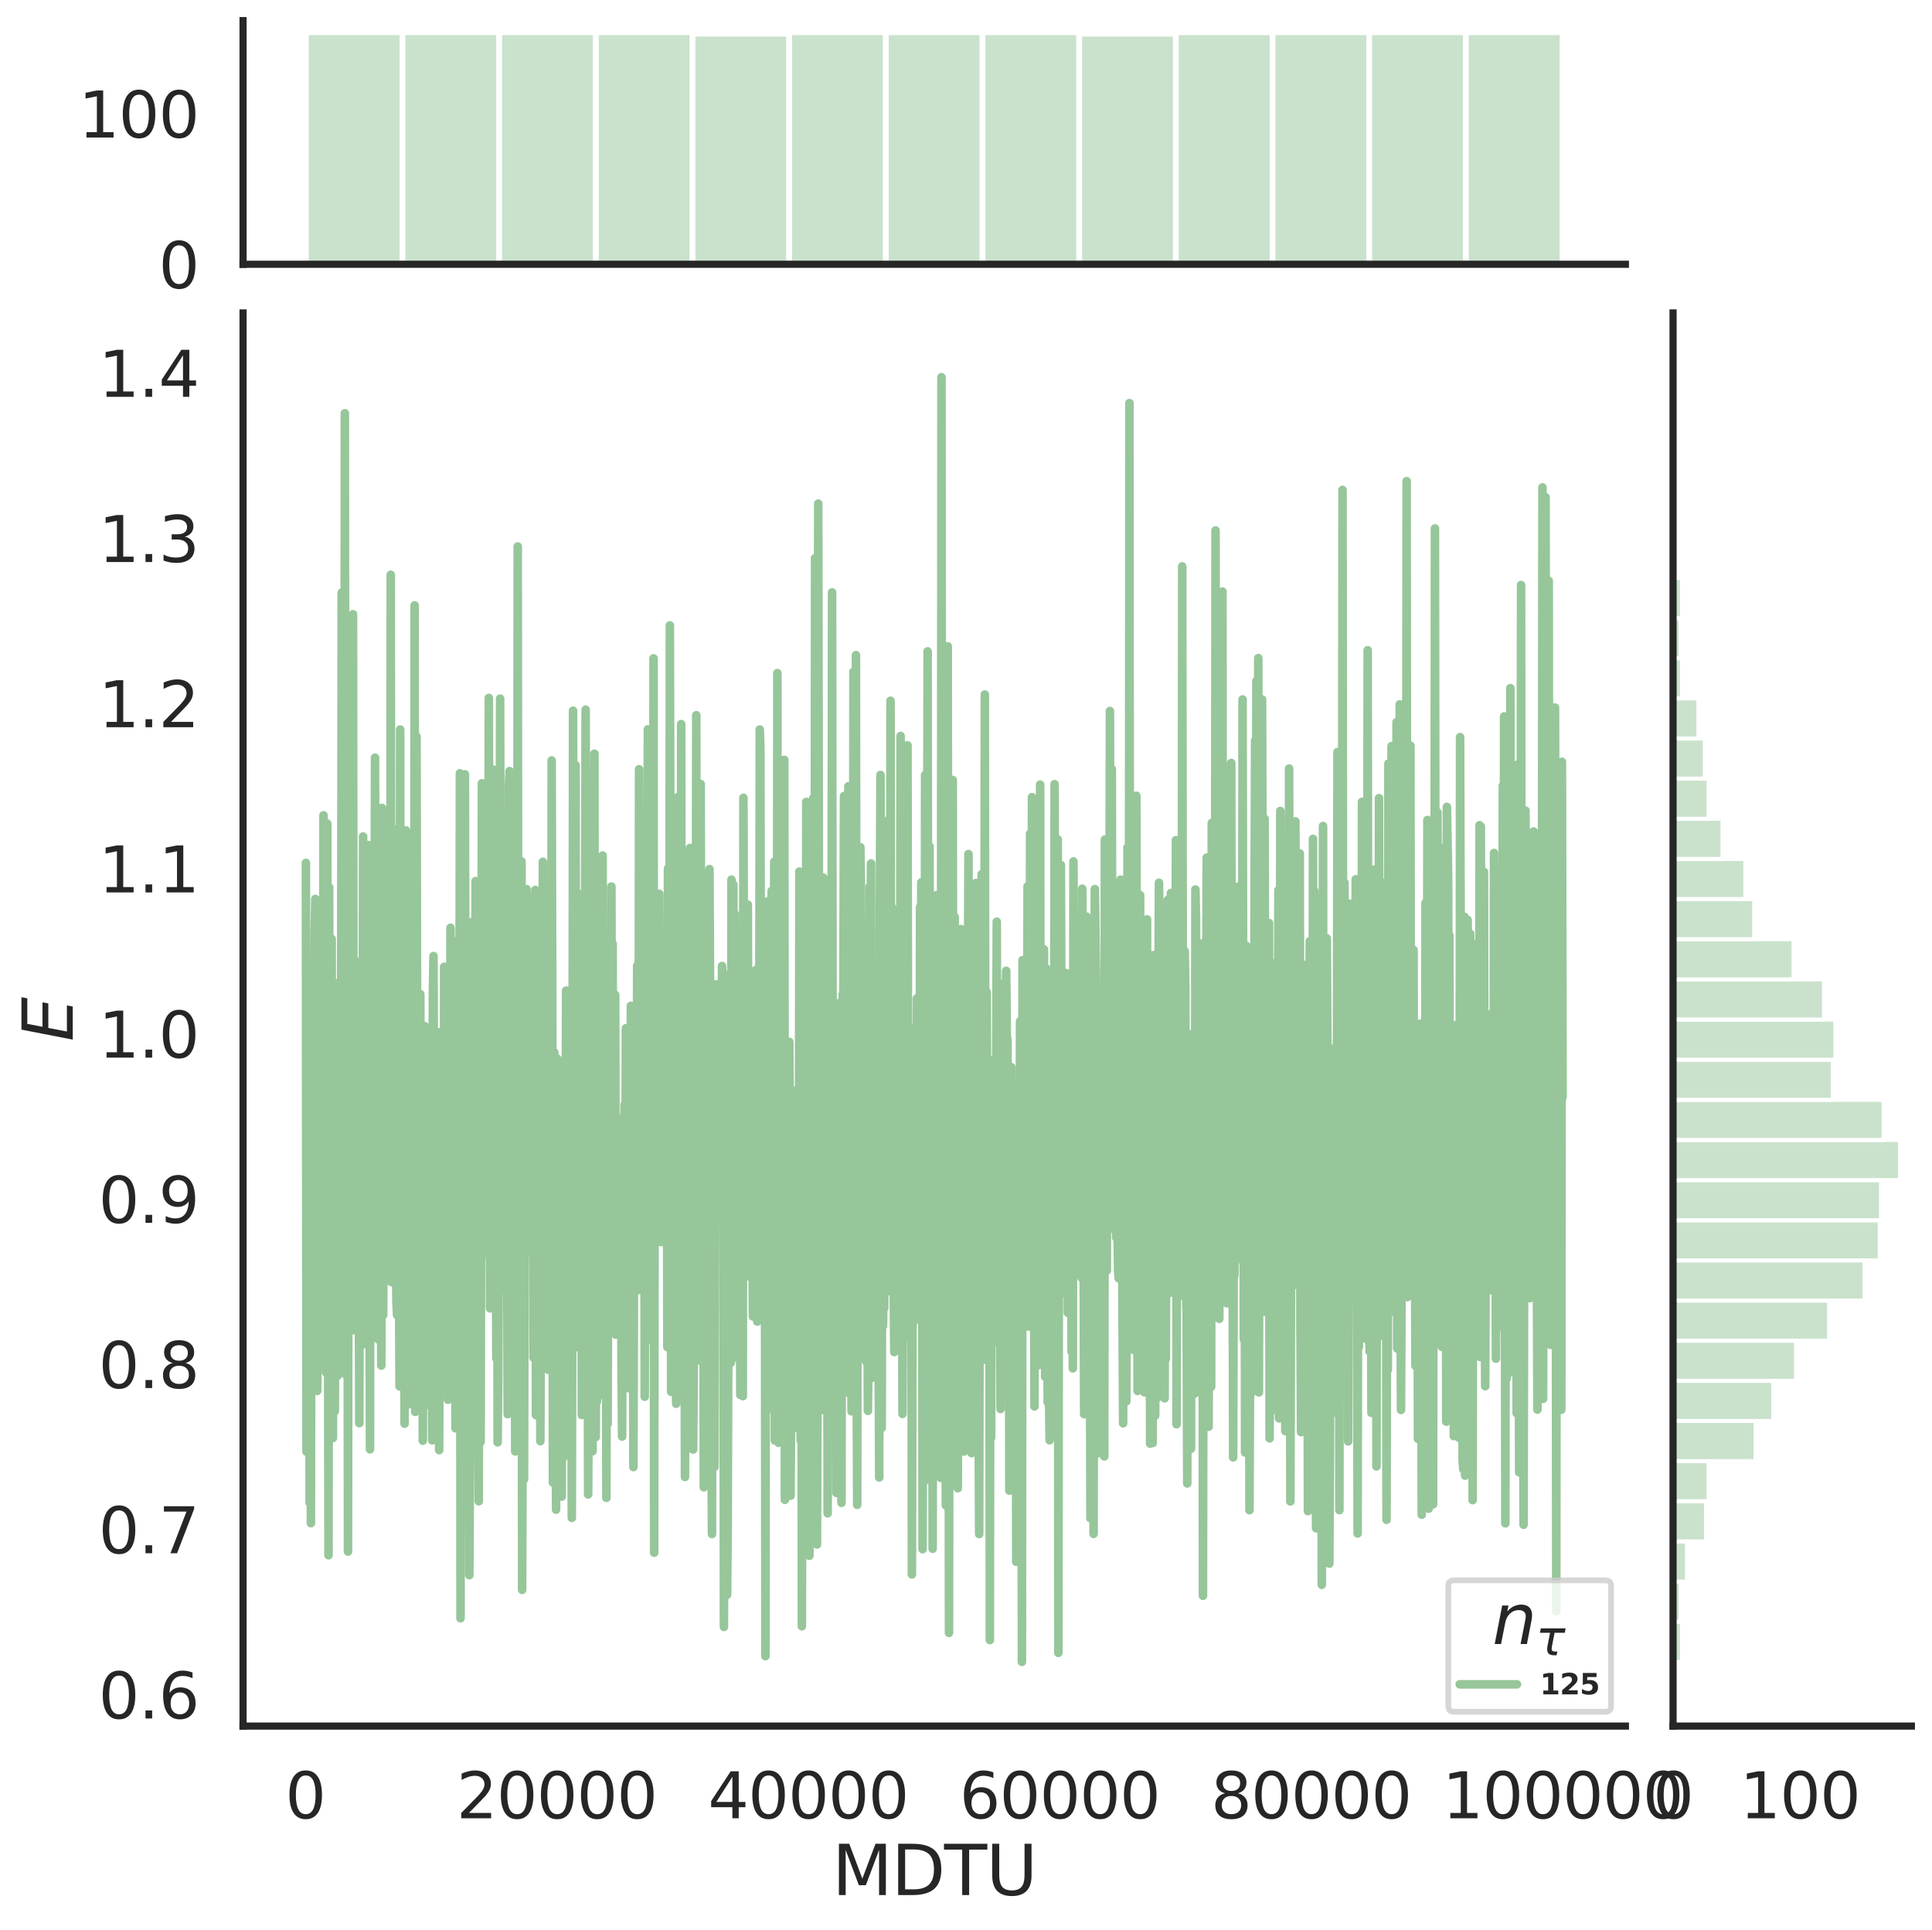 <?xml version="1.0" encoding="utf-8" standalone="no"?>
<!DOCTYPE svg PUBLIC "-//W3C//DTD SVG 1.1//EN"
  "http://www.w3.org/Graphics/SVG/1.1/DTD/svg11.dtd">
<svg height="674.159pt" version="1.1" viewBox="0 0 674.984 674.159" width="674.984pt" xmlns="http://www.w3.org/2000/svg" xmlns:xlink="http://www.w3.org/1999/xlink">
 <defs>
  <style type="text/css">*{stroke-linecap:butt;stroke-linejoin:round;}</style>
 </defs>
 <g id="figure_1">
  <g id="patch_1">
   <path d="M 0 674.159 
L 674.984 674.159 
L 674.984 0 
L 0 0 
z
" style="fill:#ffffff;"/>
  </g>
  <g id="axes_1">
   <g id="patch_2">
    <path d="M 84.914 602.94 
L 567.864 602.94 
L 567.864 109.327 
L 84.914 109.327 
z
" style="fill:none;"/>
   </g>
   <g id="matplotlib.axis_1">
    <g id="xtick_1">
     <g id="text_1">
      <!-- 0 -->
      <g style="fill:#262626;" transform="translate(99.648 635.157)scale(0.22 -0.22)">
       <defs>
        <path d="M 2034 4250 
Q 1547 4250 1301 3770 
Q 1056 3291 1056 2328 
Q 1056 1369 1301 889 
Q 1547 409 2034 409 
Q 2525 409 2770 889 
Q 3016 1369 3016 2328 
Q 3016 3291 2770 3770 
Q 2525 4250 2034 4250 
z
M 2034 4750 
Q 2819 4750 3233 4129 
Q 3647 3509 3647 2328 
Q 3647 1150 3233 529 
Q 2819 -91 2034 -91 
Q 1250 -91 836 529 
Q 422 1150 422 2328 
Q 422 3509 836 4129 
Q 1250 4750 2034 4750 
z
" id="DejaVuSans-30" transform="scale(0.016)"/>
       </defs>
       <use xlink:href="#DejaVuSans-30"/>
      </g>
     </g>
    </g>
    <g id="xtick_2">
     <g id="text_2">
      <!-- 20000 -->
      <g style="fill:#262626;" transform="translate(159.506 635.157)scale(0.22 -0.22)">
       <defs>
        <path d="M 1228 531 
L 3431 531 
L 3431 0 
L 469 0 
L 469 531 
Q 828 903 1448 1529 
Q 2069 2156 2228 2338 
Q 2531 2678 2651 2914 
Q 2772 3150 2772 3378 
Q 2772 3750 2511 3984 
Q 2250 4219 1831 4219 
Q 1534 4219 1204 4116 
Q 875 4013 500 3803 
L 500 4441 
Q 881 4594 1212 4672 
Q 1544 4750 1819 4750 
Q 2544 4750 2975 4387 
Q 3406 4025 3406 3419 
Q 3406 3131 3298 2873 
Q 3191 2616 2906 2266 
Q 2828 2175 2409 1742 
Q 1991 1309 1228 531 
z
" id="DejaVuSans-32" transform="scale(0.016)"/>
       </defs>
       <use xlink:href="#DejaVuSans-32"/>
       <use x="63.623" xlink:href="#DejaVuSans-30"/>
       <use x="127.246" xlink:href="#DejaVuSans-30"/>
       <use x="190.869" xlink:href="#DejaVuSans-30"/>
       <use x="254.492" xlink:href="#DejaVuSans-30"/>
      </g>
     </g>
    </g>
    <g id="xtick_3">
     <g id="text_3">
      <!-- 40000 -->
      <g style="fill:#262626;" transform="translate(247.359 635.157)scale(0.22 -0.22)">
       <defs>
        <path d="M 2419 4116 
L 825 1625 
L 2419 1625 
L 2419 4116 
z
M 2253 4666 
L 3047 4666 
L 3047 1625 
L 3713 1625 
L 3713 1100 
L 3047 1100 
L 3047 0 
L 2419 0 
L 2419 1100 
L 313 1100 
L 313 1709 
L 2253 4666 
z
" id="DejaVuSans-34" transform="scale(0.016)"/>
       </defs>
       <use xlink:href="#DejaVuSans-34"/>
       <use x="63.623" xlink:href="#DejaVuSans-30"/>
       <use x="127.246" xlink:href="#DejaVuSans-30"/>
       <use x="190.869" xlink:href="#DejaVuSans-30"/>
       <use x="254.492" xlink:href="#DejaVuSans-30"/>
      </g>
     </g>
    </g>
    <g id="xtick_4">
     <g id="text_4">
      <!-- 60000 -->
      <g style="fill:#262626;" transform="translate(335.212 635.157)scale(0.22 -0.22)">
       <defs>
        <path d="M 2113 2584 
Q 1688 2584 1439 2293 
Q 1191 2003 1191 1497 
Q 1191 994 1439 701 
Q 1688 409 2113 409 
Q 2538 409 2786 701 
Q 3034 994 3034 1497 
Q 3034 2003 2786 2293 
Q 2538 2584 2113 2584 
z
M 3366 4563 
L 3366 3988 
Q 3128 4100 2886 4159 
Q 2644 4219 2406 4219 
Q 1781 4219 1451 3797 
Q 1122 3375 1075 2522 
Q 1259 2794 1537 2939 
Q 1816 3084 2150 3084 
Q 2853 3084 3261 2657 
Q 3669 2231 3669 1497 
Q 3669 778 3244 343 
Q 2819 -91 2113 -91 
Q 1303 -91 875 529 
Q 447 1150 447 2328 
Q 447 3434 972 4092 
Q 1497 4750 2381 4750 
Q 2619 4750 2861 4703 
Q 3103 4656 3366 4563 
z
" id="DejaVuSans-36" transform="scale(0.016)"/>
       </defs>
       <use xlink:href="#DejaVuSans-36"/>
       <use x="63.623" xlink:href="#DejaVuSans-30"/>
       <use x="127.246" xlink:href="#DejaVuSans-30"/>
       <use x="190.869" xlink:href="#DejaVuSans-30"/>
       <use x="254.492" xlink:href="#DejaVuSans-30"/>
      </g>
     </g>
    </g>
    <g id="xtick_5">
     <g id="text_5">
      <!-- 80000 -->
      <g style="fill:#262626;" transform="translate(423.065 635.157)scale(0.22 -0.22)">
       <defs>
        <path d="M 2034 2216 
Q 1584 2216 1326 1975 
Q 1069 1734 1069 1313 
Q 1069 891 1326 650 
Q 1584 409 2034 409 
Q 2484 409 2743 651 
Q 3003 894 3003 1313 
Q 3003 1734 2745 1975 
Q 2488 2216 2034 2216 
z
M 1403 2484 
Q 997 2584 770 2862 
Q 544 3141 544 3541 
Q 544 4100 942 4425 
Q 1341 4750 2034 4750 
Q 2731 4750 3128 4425 
Q 3525 4100 3525 3541 
Q 3525 3141 3298 2862 
Q 3072 2584 2669 2484 
Q 3125 2378 3379 2068 
Q 3634 1759 3634 1313 
Q 3634 634 3220 271 
Q 2806 -91 2034 -91 
Q 1263 -91 848 271 
Q 434 634 434 1313 
Q 434 1759 690 2068 
Q 947 2378 1403 2484 
z
M 1172 3481 
Q 1172 3119 1398 2916 
Q 1625 2713 2034 2713 
Q 2441 2713 2670 2916 
Q 2900 3119 2900 3481 
Q 2900 3844 2670 4047 
Q 2441 4250 2034 4250 
Q 1625 4250 1398 4047 
Q 1172 3844 1172 3481 
z
" id="DejaVuSans-38" transform="scale(0.016)"/>
       </defs>
       <use xlink:href="#DejaVuSans-38"/>
       <use x="63.623" xlink:href="#DejaVuSans-30"/>
       <use x="127.246" xlink:href="#DejaVuSans-30"/>
       <use x="190.869" xlink:href="#DejaVuSans-30"/>
       <use x="254.492" xlink:href="#DejaVuSans-30"/>
      </g>
     </g>
    </g>
    <g id="xtick_6">
     <g id="text_6">
      <!-- 100000 -->
      <g style="fill:#262626;" transform="translate(503.919 635.157)scale(0.22 -0.22)">
       <defs>
        <path d="M 794 531 
L 1825 531 
L 1825 4091 
L 703 3866 
L 703 4441 
L 1819 4666 
L 2450 4666 
L 2450 531 
L 3481 531 
L 3481 0 
L 794 0 
L 794 531 
z
" id="DejaVuSans-31" transform="scale(0.016)"/>
       </defs>
       <use xlink:href="#DejaVuSans-31"/>
       <use x="63.623" xlink:href="#DejaVuSans-30"/>
       <use x="127.246" xlink:href="#DejaVuSans-30"/>
       <use x="190.869" xlink:href="#DejaVuSans-30"/>
       <use x="254.492" xlink:href="#DejaVuSans-30"/>
       <use x="318.115" xlink:href="#DejaVuSans-30"/>
      </g>
     </g>
    </g>
    <g id="text_7">
     <!-- MDTU -->
     <g style="fill:#262626;" transform="translate(290.683 661.968)scale(0.24 -0.24)">
      <defs>
       <path d="M 628 4666 
L 1569 4666 
L 2759 1491 
L 3956 4666 
L 4897 4666 
L 4897 0 
L 4281 0 
L 4281 4097 
L 3078 897 
L 2444 897 
L 1241 4097 
L 1241 0 
L 628 0 
L 628 4666 
z
" id="DejaVuSans-4d" transform="scale(0.016)"/>
       <path d="M 1259 4147 
L 1259 519 
L 2022 519 
Q 2988 519 3436 956 
Q 3884 1394 3884 2338 
Q 3884 3275 3436 3711 
Q 2988 4147 2022 4147 
L 1259 4147 
z
M 628 4666 
L 1925 4666 
Q 3281 4666 3915 4102 
Q 4550 3538 4550 2338 
Q 4550 1131 3912 565 
Q 3275 0 1925 0 
L 628 0 
L 628 4666 
z
" id="DejaVuSans-44" transform="scale(0.016)"/>
       <path d="M -19 4666 
L 3928 4666 
L 3928 4134 
L 2272 4134 
L 2272 0 
L 1638 0 
L 1638 4134 
L -19 4134 
L -19 4666 
z
" id="DejaVuSans-54" transform="scale(0.016)"/>
       <path d="M 556 4666 
L 1191 4666 
L 1191 1831 
Q 1191 1081 1462 751 
Q 1734 422 2344 422 
Q 2950 422 3222 751 
Q 3494 1081 3494 1831 
L 3494 4666 
L 4128 4666 
L 4128 1753 
Q 4128 841 3676 375 
Q 3225 -91 2344 -91 
Q 1459 -91 1007 375 
Q 556 841 556 1753 
L 556 4666 
z
" id="DejaVuSans-55" transform="scale(0.016)"/>
      </defs>
      <use xlink:href="#DejaVuSans-4d"/>
      <use x="86.279" xlink:href="#DejaVuSans-44"/>
      <use x="163.281" xlink:href="#DejaVuSans-54"/>
      <use x="224.365" xlink:href="#DejaVuSans-55"/>
     </g>
    </g>
   </g>
   <g id="matplotlib.axis_2">
    <g id="ytick_1">
     <g id="text_8">
      <!-- 0.6 -->
      <g style="fill:#262626;" transform="translate(34.428 600.278)scale(0.22 -0.22)">
       <defs>
        <path d="M 684 794 
L 1344 794 
L 1344 0 
L 684 0 
L 684 794 
z
" id="DejaVuSans-2e" transform="scale(0.016)"/>
       </defs>
       <use xlink:href="#DejaVuSans-30"/>
       <use x="63.623" xlink:href="#DejaVuSans-2e"/>
       <use x="95.41" xlink:href="#DejaVuSans-36"/>
      </g>
     </g>
    </g>
    <g id="ytick_2">
     <g id="text_9">
      <!-- 0.7 -->
      <g style="fill:#262626;" transform="translate(34.428 542.57)scale(0.22 -0.22)">
       <defs>
        <path d="M 525 4666 
L 3525 4666 
L 3525 4397 
L 1831 0 
L 1172 0 
L 2766 4134 
L 525 4134 
L 525 4666 
z
" id="DejaVuSans-37" transform="scale(0.016)"/>
       </defs>
       <use xlink:href="#DejaVuSans-30"/>
       <use x="63.623" xlink:href="#DejaVuSans-2e"/>
       <use x="95.41" xlink:href="#DejaVuSans-37"/>
      </g>
     </g>
    </g>
    <g id="ytick_3">
     <g id="text_10">
      <!-- 0.8 -->
      <g style="fill:#262626;" transform="translate(34.428 484.862)scale(0.22 -0.22)">
       <use xlink:href="#DejaVuSans-30"/>
       <use x="63.623" xlink:href="#DejaVuSans-2e"/>
       <use x="95.41" xlink:href="#DejaVuSans-38"/>
      </g>
     </g>
    </g>
    <g id="ytick_4">
     <g id="text_11">
      <!-- 0.9 -->
      <g style="fill:#262626;" transform="translate(34.428 427.153)scale(0.22 -0.22)">
       <defs>
        <path d="M 703 97 
L 703 672 
Q 941 559 1184 500 
Q 1428 441 1663 441 
Q 2288 441 2617 861 
Q 2947 1281 2994 2138 
Q 2813 1869 2534 1725 
Q 2256 1581 1919 1581 
Q 1219 1581 811 2004 
Q 403 2428 403 3163 
Q 403 3881 828 4315 
Q 1253 4750 1959 4750 
Q 2769 4750 3195 4129 
Q 3622 3509 3622 2328 
Q 3622 1225 3098 567 
Q 2575 -91 1691 -91 
Q 1453 -91 1209 -44 
Q 966 3 703 97 
z
M 1959 2075 
Q 2384 2075 2632 2365 
Q 2881 2656 2881 3163 
Q 2881 3666 2632 3958 
Q 2384 4250 1959 4250 
Q 1534 4250 1286 3958 
Q 1038 3666 1038 3163 
Q 1038 2656 1286 2365 
Q 1534 2075 1959 2075 
z
" id="DejaVuSans-39" transform="scale(0.016)"/>
       </defs>
       <use xlink:href="#DejaVuSans-30"/>
       <use x="63.623" xlink:href="#DejaVuSans-2e"/>
       <use x="95.41" xlink:href="#DejaVuSans-39"/>
      </g>
     </g>
    </g>
    <g id="ytick_5">
     <g id="text_12">
      <!-- 1.0 -->
      <g style="fill:#262626;" transform="translate(34.428 369.445)scale(0.22 -0.22)">
       <use xlink:href="#DejaVuSans-31"/>
       <use x="63.623" xlink:href="#DejaVuSans-2e"/>
       <use x="95.41" xlink:href="#DejaVuSans-30"/>
      </g>
     </g>
    </g>
    <g id="ytick_6">
     <g id="text_13">
      <!-- 1.1 -->
      <g style="fill:#262626;" transform="translate(34.428 311.737)scale(0.22 -0.22)">
       <use xlink:href="#DejaVuSans-31"/>
       <use x="63.623" xlink:href="#DejaVuSans-2e"/>
       <use x="95.41" xlink:href="#DejaVuSans-31"/>
      </g>
     </g>
    </g>
    <g id="ytick_7">
     <g id="text_14">
      <!-- 1.2 -->
      <g style="fill:#262626;" transform="translate(34.428 254.029)scale(0.22 -0.22)">
       <use xlink:href="#DejaVuSans-31"/>
       <use x="63.623" xlink:href="#DejaVuSans-2e"/>
       <use x="95.41" xlink:href="#DejaVuSans-32"/>
      </g>
     </g>
    </g>
    <g id="ytick_8">
     <g id="text_15">
      <!-- 1.3 -->
      <g style="fill:#262626;" transform="translate(34.428 196.321)scale(0.22 -0.22)">
       <defs>
        <path d="M 2597 2516 
Q 3050 2419 3304 2112 
Q 3559 1806 3559 1356 
Q 3559 666 3084 287 
Q 2609 -91 1734 -91 
Q 1441 -91 1130 -33 
Q 819 25 488 141 
L 488 750 
Q 750 597 1062 519 
Q 1375 441 1716 441 
Q 2309 441 2620 675 
Q 2931 909 2931 1356 
Q 2931 1769 2642 2001 
Q 2353 2234 1838 2234 
L 1294 2234 
L 1294 2753 
L 1863 2753 
Q 2328 2753 2575 2939 
Q 2822 3125 2822 3475 
Q 2822 3834 2567 4026 
Q 2313 4219 1838 4219 
Q 1578 4219 1281 4162 
Q 984 4106 628 3988 
L 628 4550 
Q 988 4650 1302 4700 
Q 1616 4750 1894 4750 
Q 2613 4750 3031 4423 
Q 3450 4097 3450 3541 
Q 3450 3153 3228 2886 
Q 3006 2619 2597 2516 
z
" id="DejaVuSans-33" transform="scale(0.016)"/>
       </defs>
       <use xlink:href="#DejaVuSans-31"/>
       <use x="63.623" xlink:href="#DejaVuSans-2e"/>
       <use x="95.41" xlink:href="#DejaVuSans-33"/>
      </g>
     </g>
    </g>
    <g id="ytick_9">
     <g id="text_16">
      <!-- 1.4 -->
      <g style="fill:#262626;" transform="translate(34.428 138.612)scale(0.22 -0.22)">
       <use xlink:href="#DejaVuSans-31"/>
       <use x="63.623" xlink:href="#DejaVuSans-2e"/>
       <use x="95.41" xlink:href="#DejaVuSans-34"/>
      </g>
     </g>
    </g>
    <g id="text_17">
     <!-- $E$ -->
     <g style="fill:#262626;" transform="translate(25.436 363.813)rotate(-90)scale(0.24 -0.24)">
      <defs>
       <path d="M 1081 4666 
L 4031 4666 
L 3928 4134 
L 1606 4134 
L 1338 2753 
L 3566 2753 
L 3463 2222 
L 1234 2222 
L 909 531 
L 3284 531 
L 3181 0 
L 172 0 
L 1081 4666 
z
" id="DejaVuSans-Oblique-45" transform="scale(0.016)"/>
      </defs>
      <use transform="translate(0 0.094)" xlink:href="#DejaVuSans-Oblique-45"/>
     </g>
    </g>
   </g>
   <g id="line2d_1">
    <path clip-path="url(#p8d4561a00a)" d="M 106.867 301.418 
L 107.086 507.079 
L 107.306 374.009 
L 107.745 384.951 
L 107.965 363.923 
L 108.184 524.951 
L 108.404 356.528 
L 108.624 532.043 
L 108.843 399.381 
L 109.283 464.543 
L 109.502 461.599 
L 109.722 416.814 
L 109.941 327.077 
L 110.161 314.011 
L 110.381 452.947 
L 110.6 475.36 
L 110.82 485.851 
L 111.259 424.789 
L 111.479 336.139 
L 111.699 377.028 
L 111.918 449.259 
L 112.138 340.49 
L 112.357 338.722 
L 112.577 338.019 
L 112.797 439.381 
L 113.016 284.805 
L 113.236 425.655 
L 113.456 348.319 
L 113.895 479.419 
L 114.114 324.34 
L 114.334 287.671 
L 114.773 543.26 
L 114.993 309.985 
L 115.213 417.047 
L 115.432 346.253 
L 115.652 405.781 
L 115.872 327.958 
L 116.091 462.689 
L 116.311 502.322 
L 116.53 352.433 
L 116.97 492.981 
L 117.189 436.743 
L 117.409 417.464 
L 117.629 465.58 
L 117.848 343.47 
L 118.068 480.464 
L 118.288 451.514 
L 118.507 477.933 
L 118.727 460.517 
L 118.946 469.515 
L 119.166 372.856 
L 119.386 207.026 
L 119.605 444.445 
L 119.825 335.022 
L 120.045 384.695 
L 120.264 409.214 
L 120.484 144.36 
L 120.703 441.257 
L 120.923 480.272 
L 121.143 374.068 
L 121.362 375.959 
L 121.582 541.983 
L 121.802 336.728 
L 122.021 371.837 
L 122.241 347.433 
L 122.68 460.278 
L 122.9 347.731 
L 123.119 464.737 
L 123.339 214.573 
L 123.559 423.116 
L 123.778 436.056 
L 123.998 346.972 
L 124.218 453.818 
L 124.437 335.887 
L 124.876 425.005 
L 125.096 364.873 
L 125.535 497.133 
L 125.755 388.587 
L 125.975 448.407 
L 126.414 376.489 
L 126.634 426.041 
L 126.853 292.187 
L 127.292 435.201 
L 127.512 387.856 
L 127.732 469.534 
L 127.951 419.705 
L 128.171 442.636 
L 128.391 336.535 
L 128.61 295.195 
L 129.269 506.269 
L 129.489 309.078 
L 129.708 302.653 
L 129.928 421.978 
L 130.148 344.111 
L 130.367 435.689 
L 130.587 458.829 
L 131.026 264.667 
L 131.246 436.686 
L 131.465 463.371 
L 131.685 392.168 
L 131.905 282.176 
L 132.124 467.827 
L 132.344 384.497 
L 132.564 369.773 
L 132.783 345.332 
L 133.003 441.147 
L 133.222 477.013 
L 133.442 282.224 
L 133.662 410.323 
L 133.881 459.377 
L 134.101 388.876 
L 134.321 377.386 
L 134.54 399.725 
L 134.76 404.384 
L 134.98 406.546 
L 135.199 353.699 
L 135.638 441.487 
L 136.078 337.624 
L 136.297 443.025 
L 136.517 200.777 
L 136.737 447.846 
L 136.956 381.059 
L 137.176 443.596 
L 137.396 378.491 
L 137.615 363.325 
L 138.494 454.556 
L 138.713 459.336 
L 138.933 289.624 
L 139.153 430.341 
L 139.372 442.892 
L 139.592 484.299 
L 139.811 254.83 
L 140.031 468.698 
L 140.251 400.023 
L 140.47 398.788 
L 140.69 422.364 
L 140.91 385.864 
L 141.129 402.952 
L 141.349 497.314 
L 141.788 290.053 
L 142.008 482.55 
L 142.227 308.251 
L 142.447 480.811 
L 142.667 454.856 
L 142.886 455.498 
L 143.106 490.465 
L 143.326 324.679 
L 143.545 393.891 
L 143.765 329.69 
L 143.984 412.568 
L 144.204 340.53 
L 144.424 371.464 
L 144.643 437.659 
L 144.863 211.469 
L 145.083 493.185 
L 145.522 257.288 
L 145.742 368.57 
L 145.961 366.847 
L 146.181 348.412 
L 146.4 429.43 
L 146.62 436.237 
L 146.84 347.254 
L 147.059 429.656 
L 147.279 406.166 
L 147.499 408.391 
L 147.718 503.243 
L 147.938 394.629 
L 148.157 480.397 
L 148.377 358.423 
L 148.597 468.826 
L 149.036 365.642 
L 149.256 428.899 
L 149.475 432.253 
L 149.695 372.977 
L 149.915 418.329 
L 150.134 490.891 
L 150.354 393.035 
L 150.573 442.675 
L 150.793 455.407 
L 151.013 503.124 
L 151.232 346.693 
L 151.452 333.962 
L 151.672 408.431 
L 151.891 392.984 
L 152.111 443.173 
L 152.331 389.638 
L 152.55 382.701 
L 152.989 445.945 
L 153.209 368.188 
L 153.429 506.54 
L 153.648 429.894 
L 154.088 360.401 
L 154.307 422.62 
L 154.527 396.019 
L 154.746 459.036 
L 154.966 451.706 
L 155.186 337.719 
L 155.625 449.697 
L 155.845 472.401 
L 156.064 406.763 
L 156.284 406.135 
L 156.504 488.958 
L 156.723 445.489 
L 156.943 457.403 
L 157.162 429.078 
L 157.382 324.085 
L 157.602 344.212 
L 157.821 476.928 
L 158.261 457.04 
L 158.48 328.797 
L 158.7 336.703 
L 158.919 367.759 
L 159.139 498.936 
L 159.359 467.234 
L 159.578 349.876 
L 159.798 338.152 
L 160.018 450.434 
L 160.237 353.379 
L 160.457 409.789 
L 160.677 270.13 
L 160.896 565.284 
L 161.116 346.961 
L 161.335 379.493 
L 161.775 470.548 
L 161.994 340.376 
L 162.214 394.143 
L 162.434 270.481 
L 162.653 427.334 
L 162.873 485.045 
L 163.092 476.33 
L 163.312 505.024 
L 163.532 472.849 
L 163.751 408.241 
L 163.971 550.221 
L 164.191 509.953 
L 164.41 359.512 
L 164.85 504.004 
L 165.069 321.954 
L 165.289 343.357 
L 165.508 414.692 
L 165.728 433.729 
L 165.948 417.998 
L 166.167 307.772 
L 166.387 406.405 
L 166.607 416.766 
L 166.826 408.72 
L 167.266 524.416 
L 167.485 369.769 
L 167.705 412.95 
L 167.924 503.647 
L 168.364 273.609 
L 168.583 409.611 
L 168.803 438.5 
L 169.023 413.99 
L 169.242 290.917 
L 169.462 368.032 
L 169.681 338.423 
L 169.901 289.392 
L 170.121 429.37 
L 170.34 406.131 
L 170.56 356.025 
L 170.78 243.796 
L 171.219 457.021 
L 171.439 449.232 
L 171.658 452.163 
L 171.878 321.853 
L 172.097 436.722 
L 172.317 268.863 
L 172.537 449.85 
L 172.756 298.03 
L 172.976 283.278 
L 173.196 417.514 
L 173.415 474.505 
L 173.635 338.739 
L 173.854 503.814 
L 174.074 482.257 
L 174.294 432.384 
L 174.733 244.041 
L 174.953 426.357 
L 175.172 428.58 
L 175.612 450.374 
L 175.831 378.204 
L 176.051 358.802 
L 176.27 410.246 
L 176.49 392.956 
L 176.71 345.025 
L 176.929 337.174 
L 177.369 493.981 
L 177.588 455.371 
L 177.808 274.443 
L 178.027 269.364 
L 178.467 442.672 
L 178.686 434.579 
L 178.906 348.133 
L 179.126 324.472 
L 179.345 487.071 
L 179.565 453.533 
L 179.785 364.119 
L 180.004 507.012 
L 180.224 435.871 
L 180.443 471.893 
L 180.663 400.568 
L 180.883 190.887 
L 181.102 425.52 
L 181.322 358.502 
L 181.542 329.815 
L 181.761 368.319 
L 181.981 473.002 
L 182.2 300.894 
L 182.42 555.36 
L 182.64 480.733 
L 182.859 475.857 
L 183.079 516.78 
L 183.299 420.477 
L 183.518 397.564 
L 183.738 437.865 
L 183.958 310.568 
L 184.177 419.309 
L 184.397 388.583 
L 184.616 403.419 
L 185.056 368.453 
L 185.275 385.134 
L 185.495 390.174 
L 185.715 368.887 
L 185.934 371.04 
L 186.154 313.488 
L 186.374 474.246 
L 186.593 414.147 
L 186.813 407.695 
L 187.032 310.878 
L 187.252 494.341 
L 187.472 373.852 
L 187.691 381.379 
L 187.911 352.583 
L 188.131 416.276 
L 188.35 414.352 
L 188.57 385.115 
L 188.789 503.42 
L 189.229 391.96 
L 189.448 380.685 
L 189.668 301.037 
L 189.888 433.93 
L 190.327 398.824 
L 190.547 343.086 
L 190.766 437.464 
L 190.986 428.996 
L 191.205 405.143 
L 191.425 398.882 
L 191.645 478.555 
L 191.864 385.923 
L 192.304 443.709 
L 192.523 449.485 
L 192.743 265.631 
L 192.962 360.801 
L 193.182 517.929 
L 193.402 508.276 
L 193.621 367.585 
L 193.841 370.745 
L 194.061 422.996 
L 194.28 527.336 
L 194.72 369.825 
L 194.939 388.494 
L 195.159 487.554 
L 195.378 407.385 
L 195.598 402.302 
L 195.818 411.147 
L 196.037 393.764 
L 196.257 522.787 
L 196.477 412.921 
L 196.696 444.172 
L 196.916 508.949 
L 197.135 436.471 
L 197.355 419.948 
L 197.575 413.624 
L 197.794 346.035 
L 198.014 413.157 
L 198.234 406.123 
L 198.453 384.946 
L 198.893 447.928 
L 199.112 436.121 
L 199.332 347.183 
L 199.771 530.205 
L 199.991 427.513 
L 200.21 248.266 
L 200.43 458.059 
L 200.65 403.655 
L 200.869 287.387 
L 201.089 267.292 
L 201.309 470.595 
L 201.528 459.027 
L 201.748 456.732 
L 201.967 443.649 
L 202.187 465.289 
L 202.407 438.567 
L 202.626 461.411 
L 202.846 457.151 
L 203.066 360.895 
L 203.285 494.262 
L 203.505 370.614 
L 203.724 312.083 
L 203.944 410.604 
L 204.164 434.023 
L 204.603 247.91 
L 204.823 363.684 
L 205.042 415.796 
L 205.262 419.702 
L 205.482 522.032 
L 205.701 479.737 
L 205.921 381.141 
L 206.14 456.109 
L 206.36 349.581 
L 206.58 356.041 
L 207.019 506.931 
L 207.239 390.75 
L 207.458 364.947 
L 207.678 263.279 
L 207.897 495.081 
L 208.117 501.998 
L 208.337 458.136 
L 208.556 489.606 
L 208.776 461.398 
L 208.996 487.84 
L 209.215 335.619 
L 209.435 335.71 
L 209.655 351.845 
L 209.874 395.872 
L 210.094 371.107 
L 210.313 423.45 
L 210.533 298.853 
L 210.753 446.519 
L 210.972 355.743 
L 211.192 471.724 
L 211.412 348.168 
L 211.631 351.174 
L 211.851 523.228 
L 212.07 425.622 
L 212.29 497.325 
L 212.51 418.794 
L 212.949 381.144 
L 213.169 464.916 
L 213.388 425.423 
L 213.608 309.689 
L 213.828 423.015 
L 214.047 329.688 
L 214.267 437.082 
L 214.486 460.409 
L 214.926 347.495 
L 215.145 466.203 
L 215.365 390.112 
L 215.585 400.955 
L 215.804 445.889 
L 216.024 402.585 
L 216.243 457.469 
L 216.463 404.869 
L 216.902 410.518 
L 217.122 472.544 
L 217.342 501.808 
L 217.561 437.625 
L 217.781 454.077 
L 218.22 385.848 
L 218.44 459.571 
L 218.659 359.195 
L 219.099 431.76 
L 219.538 390.718 
L 219.977 485.042 
L 220.197 393.967 
L 220.417 351.375 
L 220.636 483.664 
L 221.075 403.712 
L 221.295 512.468 
L 221.515 439.261 
L 221.734 435.86 
L 221.954 376.913 
L 222.174 365.937 
L 222.393 448.698 
L 222.613 337.292 
L 223.052 450.637 
L 223.272 268.717 
L 223.491 411.501 
L 223.711 381.012 
L 223.931 392.128 
L 224.15 376.244 
L 224.37 431.069 
L 224.59 360.592 
L 224.809 350.966 
L 225.029 336.468 
L 225.248 487.9 
L 225.468 388.485 
L 225.688 432.996 
L 225.907 409.816 
L 226.127 435.104 
L 226.347 254.778 
L 226.566 431.841 
L 226.786 344.834 
L 227.005 391.554 
L 227.225 390.139 
L 227.445 323.136 
L 227.884 468.473 
L 228.104 445.325 
L 228.323 229.976 
L 228.543 542.383 
L 228.763 359.627 
L 228.982 366.734 
L 229.202 330.893 
L 229.421 360.229 
L 229.641 410.961 
L 229.861 334.203 
L 230.08 402.812 
L 230.3 312.223 
L 230.52 385.696 
L 230.739 374.897 
L 230.959 433.871 
L 231.178 343.348 
L 231.398 409.835 
L 231.618 384.826 
L 231.837 405.127 
L 232.057 391.303 
L 232.277 421.906 
L 232.496 339.049 
L 232.716 407.981 
L 232.936 346.082 
L 233.155 470.552 
L 233.375 303.369 
L 233.594 317.057 
L 233.814 436.592 
L 234.034 218.456 
L 234.253 324.974 
L 234.473 486.173 
L 234.693 416.058 
L 234.912 408.615 
L 235.132 328.525 
L 235.352 413.943 
L 235.791 440.31 
L 236.01 395.681 
L 236.23 490.341 
L 236.669 312.148 
L 236.889 278.38 
L 237.109 345.006 
L 237.328 376.3 
L 237.548 459.452 
L 237.767 458.445 
L 237.987 252.944 
L 238.207 437.052 
L 238.426 431.299 
L 238.646 399.098 
L 238.866 388.838 
L 239.085 410.701 
L 239.305 515.925 
L 239.744 385.071 
L 239.964 405.158 
L 240.183 444.433 
L 240.403 367.512 
L 240.623 412.907 
L 240.842 505.92 
L 241.062 296.223 
L 241.282 450.398 
L 241.501 503.326 
L 241.721 346.501 
L 241.94 366.978 
L 242.16 506.338 
L 242.38 476.923 
L 242.599 402.71 
L 242.819 447.113 
L 243.039 386.76 
L 243.258 249.836 
L 243.478 411.616 
L 243.698 411.408 
L 243.917 387.394 
L 244.137 419.355 
L 244.356 475.197 
L 244.576 338.152 
L 244.796 273.866 
L 245.235 474.605 
L 245.455 376.363 
L 245.674 390.354 
L 245.894 519.531 
L 246.113 376.482 
L 246.333 375.079 
L 246.553 450.632 
L 246.772 410.956 
L 246.992 401.433 
L 247.212 427.234 
L 247.431 407.401 
L 247.651 411.237 
L 247.871 303.586 
L 248.31 392.7 
L 248.529 497.244 
L 248.749 535.855 
L 248.969 364.228 
L 249.188 397.47 
L 249.408 381.207 
L 249.628 512.421 
L 249.847 381.49 
L 250.067 343.852 
L 250.287 409.981 
L 250.506 408.953 
L 250.726 415.71 
L 250.945 425.969 
L 251.165 371.479 
L 251.385 398.354 
L 251.604 362.62 
L 251.824 413.061 
L 252.044 390.752 
L 252.263 337.442 
L 252.483 350.289 
L 252.702 339.945 
L 252.922 568.311 
L 253.142 376.393 
L 253.581 445.406 
L 253.801 446.885 
L 254.02 557.07 
L 254.24 531.943 
L 254.679 397.761 
L 254.899 364.659 
L 255.118 460.716 
L 255.338 476.051 
L 255.558 307.277 
L 255.777 412.581 
L 255.997 413.895 
L 256.217 309.004 
L 256.436 439.178 
L 256.656 319.204 
L 256.875 449.527 
L 257.095 367.77 
L 257.315 406.652 
L 257.534 359.157 
L 257.754 437.629 
L 257.974 474.497 
L 258.413 333.863 
L 258.633 487.255 
L 259.072 366.918 
L 259.291 366.093 
L 259.511 487.7 
L 259.731 278.696 
L 259.95 358.893 
L 260.17 315.888 
L 260.39 415.781 
L 260.609 427.503 
L 261.048 415.62 
L 261.268 316.011 
L 261.488 406.34 
L 261.707 445.889 
L 261.927 416.406 
L 262.147 354.407 
L 262.366 348.486 
L 262.806 375.314 
L 263.025 459.845 
L 263.245 406.09 
L 263.464 443.243 
L 263.684 408.056 
L 263.904 456.748 
L 264.123 338.784 
L 264.563 461.655 
L 264.782 369.536 
L 265.002 410.956 
L 265.221 402.555 
L 265.441 254.844 
L 265.661 261.521 
L 265.88 408.975 
L 266.1 370.934 
L 266.32 440.117 
L 266.539 374.521 
L 266.759 457.188 
L 266.979 455.041 
L 267.198 369.463 
L 267.418 578.509 
L 267.637 338.626 
L 267.857 374.733 
L 268.077 383.776 
L 268.296 314.794 
L 268.516 374.079 
L 268.736 489.628 
L 268.955 398.927 
L 269.175 425.033 
L 269.395 484.941 
L 269.614 311.183 
L 269.834 492.165 
L 270.053 432.569 
L 270.273 459.887 
L 270.493 301.025 
L 270.712 503.177 
L 270.932 488.038 
L 271.152 321.078 
L 271.371 431.268 
L 271.591 235.12 
L 271.81 462.056 
L 272.03 503.994 
L 272.25 401.011 
L 272.469 355.079 
L 272.689 397.519 
L 273.128 298.668 
L 273.348 439.678 
L 273.568 335.311 
L 273.787 439.649 
L 274.007 265.426 
L 274.226 523.91 
L 274.446 473.537 
L 274.666 469.732 
L 274.885 449.965 
L 275.105 509.642 
L 275.325 375.534 
L 275.544 410.415 
L 275.764 363.939 
L 275.983 402.52 
L 276.203 522.484 
L 276.423 482.513 
L 276.642 421.71 
L 276.862 499.291 
L 277.082 443.342 
L 277.301 461.814 
L 277.741 385.287 
L 277.96 407.116 
L 278.18 489.945 
L 278.399 380.755 
L 278.839 431.482 
L 279.058 479.288 
L 279.278 304.46 
L 279.498 443.034 
L 279.717 503.209 
L 279.937 386.731 
L 280.156 568.063 
L 280.376 454.634 
L 280.596 430.575 
L 280.815 331.522 
L 281.035 388.7 
L 281.255 358.096 
L 281.474 444.255 
L 281.694 280.118 
L 281.914 488.291 
L 282.133 483.846 
L 282.572 352.279 
L 282.792 543.447 
L 283.012 385.272 
L 283.231 509.049 
L 283.451 386.456 
L 283.671 328.088 
L 283.89 383.84 
L 284.11 278.837 
L 284.549 499.793 
L 284.769 194.966 
L 284.988 434.837 
L 285.208 454.621 
L 285.428 539.501 
L 285.647 478.139 
L 285.867 175.917 
L 286.306 441.724 
L 286.526 474.887 
L 286.745 460.713 
L 286.965 492.585 
L 287.185 451.066 
L 287.404 330.824 
L 287.624 306.562 
L 287.844 358.686 
L 288.063 466.468 
L 288.283 411.654 
L 288.503 401.968 
L 288.722 436.35 
L 288.942 396.186 
L 289.161 528.638 
L 289.381 360.96 
L 289.82 349.775 
L 290.04 502.448 
L 290.26 485.222 
L 290.479 401.733 
L 290.699 206.935 
L 290.918 383.791 
L 291.138 352.594 
L 291.358 433.905 
L 291.577 359.137 
L 291.797 457.811 
L 292.017 358.474 
L 292.236 521.495 
L 292.456 418.276 
L 292.676 406.756 
L 292.895 433.416 
L 293.115 442.136 
L 293.334 360.174 
L 293.554 350.146 
L 293.993 524.97 
L 294.213 357.549 
L 294.433 347.347 
L 294.652 347.96 
L 294.872 278.071 
L 295.091 322.185 
L 295.311 468.949 
L 295.531 431.603 
L 295.75 337.002 
L 295.97 444.19 
L 296.19 457.971 
L 296.409 274.657 
L 296.629 486.637 
L 296.849 444.17 
L 297.068 379.992 
L 297.288 415.71 
L 297.507 493.001 
L 297.727 393.32 
L 297.947 488.897 
L 298.166 234.693 
L 298.606 464.043 
L 298.825 435.342 
L 299.045 228.84 
L 299.265 474.721 
L 299.484 525.651 
L 299.704 346.797 
L 299.923 302.999 
L 300.143 431.798 
L 300.582 295.936 
L 300.802 311.187 
L 301.022 366.96 
L 301.241 357.769 
L 301.461 444.733 
L 301.68 412.408 
L 301.9 341.935 
L 302.12 470.473 
L 302.339 368.313 
L 302.559 475.566 
L 302.779 409.663 
L 302.998 427.809 
L 303.218 492.838 
L 303.438 471.537 
L 303.657 480.766 
L 303.877 309.668 
L 304.096 347.389 
L 304.316 301.596 
L 304.536 481.357 
L 304.755 413.793 
L 304.975 448.436 
L 305.195 360.906 
L 305.414 426.097 
L 305.634 395.867 
L 305.853 410.732 
L 306.073 388.927 
L 306.293 400.322 
L 306.512 417.534 
L 306.732 417.999 
L 307.171 516.089 
L 307.391 317.769 
L 307.611 270.688 
L 307.83 349.59 
L 308.05 498.805 
L 308.269 355.456 
L 308.489 463.217 
L 308.709 445.681 
L 308.928 456.889 
L 309.368 316.992 
L 309.587 406.771 
L 309.807 440.391 
L 310.026 378.111 
L 310.246 451.02 
L 310.466 286.345 
L 310.685 322.274 
L 310.905 426.44 
L 311.125 244.784 
L 311.344 411.557 
L 311.564 316.839 
L 311.784 357.538 
L 312.003 330.014 
L 312.223 448.34 
L 312.442 472.293 
L 312.662 398.509 
L 312.882 380.95 
L 313.101 347.792 
L 313.321 429.391 
L 313.541 453.084 
L 313.98 391.493 
L 314.199 381.935 
L 314.419 414.232 
L 314.639 257.079 
L 314.858 417.927 
L 315.078 402.823 
L 315.298 493.901 
L 315.517 439.175 
L 315.737 436.798 
L 315.957 315.676 
L 316.176 439.757 
L 316.396 463.591 
L 316.615 419.826 
L 316.835 442.382 
L 317.055 260.35 
L 317.274 407.112 
L 317.714 467.495 
L 317.933 403.956 
L 318.153 405.159 
L 318.373 390.195 
L 318.592 549.953 
L 319.031 359.147 
L 319.251 461.744 
L 319.471 372.42 
L 319.69 384.15 
L 319.91 427.146 
L 320.13 428.483 
L 320.349 348.745 
L 320.569 433.476 
L 320.788 391.795 
L 321.228 452.497 
L 321.447 316.882 
L 321.667 354.288 
L 321.887 308.227 
L 322.106 310.616 
L 322.326 541.148 
L 322.546 437.541 
L 322.765 458.38 
L 322.985 517.33 
L 323.204 270.72 
L 323.424 314.529 
L 323.644 470.236 
L 324.083 227.539 
L 324.303 399.566 
L 324.742 295.637 
L 324.961 380.893 
L 325.181 409.013 
L 325.401 471.118 
L 325.62 340.091 
L 325.84 541.002 
L 326.06 365.73 
L 326.279 374.597 
L 326.719 485.191 
L 326.938 454.709 
L 327.158 312.737 
L 327.377 465.225 
L 327.597 324.695 
L 327.817 334.187 
L 328.036 359.267 
L 328.256 446.421 
L 328.695 516.239 
L 328.915 131.764 
L 329.134 362.199 
L 329.354 285.558 
L 329.574 422.814 
L 329.793 457.914 
L 330.013 391.308 
L 330.452 525.845 
L 330.892 409.506 
L 331.111 225.764 
L 331.55 570.381 
L 331.77 428.673 
L 331.99 411.639 
L 332.209 417.879 
L 332.429 329.517 
L 332.649 344.449 
L 332.868 272.462 
L 333.088 462.54 
L 333.527 320.27 
L 333.747 496.433 
L 333.966 385.213 
L 334.186 443.74 
L 334.406 393.009 
L 334.625 519.853 
L 334.845 396.347 
L 335.065 348.091 
L 335.284 393.313 
L 335.504 390.074 
L 335.723 324.549 
L 335.943 395.344 
L 336.382 343.97 
L 336.602 362.334 
L 336.822 507.035 
L 337.041 395.97 
L 337.261 424.66 
L 337.481 438.145 
L 337.7 384.409 
L 338.139 353.564 
L 338.359 298.318 
L 338.579 498.16 
L 338.798 332.233 
L 339.018 372.089 
L 339.238 371.385 
L 339.457 507.601 
L 339.677 492.441 
L 339.896 422.085 
L 340.336 371.322 
L 340.775 479.389 
L 340.995 308.441 
L 341.434 465.986 
L 341.654 447.087 
L 342.093 535.858 
L 342.312 399.514 
L 342.532 439.965 
L 342.752 341.987 
L 342.971 305.359 
L 343.191 436.184 
L 343.411 424.539 
L 343.63 475.011 
L 343.85 407.499 
L 344.069 242.612 
L 344.289 447.966 
L 344.509 462.539 
L 344.728 346.506 
L 344.948 432.74 
L 345.168 473.205 
L 345.387 369.955 
L 345.607 371.982 
L 345.827 572.89 
L 346.046 397.695 
L 346.266 502.214 
L 346.485 381.063 
L 346.705 407.57 
L 346.925 391.456 
L 347.144 458.826 
L 347.364 377.54 
L 347.584 379.499 
L 347.803 439.415 
L 348.243 321.953 
L 348.462 468.789 
L 348.682 343.069 
L 348.901 412.764 
L 349.121 393.194 
L 349.56 492.194 
L 349.78 368.704 
L 350 373.053 
L 350.219 371.525 
L 350.658 352.284 
L 350.878 426.112 
L 351.098 404.784 
L 351.317 355.477 
L 351.537 339.122 
L 351.757 362.052 
L 351.976 363.142 
L 352.196 395.848 
L 352.416 383.485 
L 352.635 520.694 
L 353.294 372.753 
L 353.514 458.964 
L 353.733 447.079 
L 354.173 439.219 
L 354.392 475.58 
L 354.612 455.791 
L 354.831 387.61 
L 355.051 545.548 
L 355.271 523.056 
L 355.71 402.282 
L 355.93 400.92 
L 356.149 459.825 
L 356.369 356.787 
L 356.589 455.115 
L 356.808 444.294 
L 357.028 580.503 
L 357.247 335.386 
L 357.467 418.128 
L 357.687 397.286 
L 357.906 406.505 
L 358.126 407.607 
L 358.346 457.787 
L 358.565 396.682 
L 358.785 408.993 
L 359.004 309.62 
L 359.444 463.402 
L 359.663 461.741 
L 359.883 291.215 
L 360.103 398.71 
L 360.322 391.8 
L 360.542 278.461 
L 360.762 439.275 
L 360.981 339.33 
L 361.42 491.289 
L 361.64 383.794 
L 361.86 421.076 
L 362.299 354.581 
L 362.519 370.771 
L 362.738 476.882 
L 362.958 403.042 
L 363.177 416.658 
L 363.397 274.073 
L 363.617 447.492 
L 363.836 348.502 
L 364.056 452.106 
L 364.276 446.974 
L 364.495 454.711 
L 364.715 331.594 
L 364.935 390.785 
L 365.154 480.953 
L 365.374 338.141 
L 365.593 419.521 
L 365.813 410.759 
L 366.033 489.843 
L 366.252 372.714 
L 366.472 483.763 
L 366.692 503.102 
L 366.911 399.943 
L 367.351 436.818 
L 367.57 364.654 
L 367.79 439.89 
L 368.009 413.045 
L 368.229 413.865 
L 368.449 273.919 
L 368.668 396.889 
L 368.888 393.596 
L 369.108 457.412 
L 369.547 293.226 
L 369.766 577.36 
L 369.986 391.162 
L 370.206 425.143 
L 370.425 427.309 
L 370.645 302.163 
L 370.865 377.401 
L 371.084 355.667 
L 371.304 370.617 
L 371.524 358.759 
L 371.743 432.136 
L 371.963 379.382 
L 372.182 451.828 
L 372.402 339.896 
L 372.622 350.654 
L 373.061 458.552 
L 373.281 346.541 
L 373.5 391.032 
L 373.72 389.569 
L 373.939 360.264 
L 374.159 372.755 
L 374.379 472.166 
L 374.598 411.835 
L 374.818 477.99 
L 375.038 300.917 
L 375.257 388.976 
L 375.477 398.728 
L 375.916 436.973 
L 376.136 423.686 
L 376.355 425.803 
L 376.795 445.141 
L 377.014 420.237 
L 377.234 443.597 
L 377.673 337.878 
L 377.893 446.375 
L 378.112 310.434 
L 378.332 354.634 
L 378.771 493.985 
L 378.991 336.678 
L 379.211 350.551 
L 379.43 432.461 
L 379.65 320.197 
L 380.089 486.035 
L 380.309 462.73 
L 380.528 358.623 
L 380.968 530.349 
L 381.187 354.816 
L 381.407 433.635 
L 381.627 446.319 
L 381.846 403.427 
L 382.066 535.784 
L 382.286 381.74 
L 382.505 310.576 
L 383.164 358.452 
L 383.384 507.728 
L 383.603 403.666 
L 383.823 413.683 
L 384.043 496.907 
L 384.262 425.506 
L 384.482 451.948 
L 384.701 411.228 
L 384.921 435.282 
L 385.141 421.503 
L 385.36 395.318 
L 385.58 436.722 
L 385.8 508.741 
L 386.019 293.269 
L 386.239 414.151 
L 386.459 387.489 
L 386.678 443.835 
L 386.898 349.289 
L 387.117 408.446 
L 387.337 420.508 
L 387.557 360.563 
L 387.776 248.364 
L 387.996 368.974 
L 388.216 401.739 
L 388.435 268.65 
L 388.655 387.471 
L 388.874 368.304 
L 389.094 429.328 
L 389.314 423.775 
L 389.533 351.63 
L 389.973 432.322 
L 390.192 378.837 
L 390.412 426.875 
L 390.632 443.869 
L 390.851 446.553 
L 391.071 433.923 
L 391.51 307.275 
L 392.169 459.081 
L 392.389 497.186 
L 392.608 361.063 
L 392.828 428.216 
L 393.487 489.516 
L 393.706 440.055 
L 393.926 296.008 
L 394.146 426.879 
L 394.365 450.953 
L 394.585 140.807 
L 394.805 443.033 
L 395.024 442.083 
L 395.244 377.984 
L 395.683 361.449 
L 396.122 471.581 
L 396.342 385.925 
L 396.562 455.289 
L 397.001 277.973 
L 397.221 359.846 
L 397.44 485.874 
L 397.66 428.335 
L 397.879 414.185 
L 398.319 312.677 
L 398.538 386.428 
L 398.758 355.239 
L 398.978 478.628 
L 399.197 455.27 
L 399.417 392.56 
L 399.636 456.896 
L 399.856 486.366 
L 400.076 452.878 
L 400.295 336.279 
L 400.515 480.246 
L 400.735 321.165 
L 400.954 440.439 
L 401.174 444.847 
L 401.394 399.369 
L 401.613 427.94 
L 401.833 504.281 
L 402.052 376.725 
L 402.272 448.289 
L 402.492 355.974 
L 402.711 504.067 
L 402.931 333.665 
L 403.37 462.752 
L 403.59 494.478 
L 403.809 377.43 
L 404.468 488.139 
L 404.688 356.043 
L 404.908 308.351 
L 405.127 324.596 
L 405.347 369.741 
L 405.567 336.576 
L 405.786 469.039 
L 406.006 345.575 
L 406.225 434.684 
L 406.445 345.207 
L 406.665 339.814 
L 406.884 488.445 
L 407.104 411.332 
L 407.324 474.69 
L 407.543 376.999 
L 407.763 332.36 
L 407.982 314.362 
L 408.202 337.454 
L 408.422 451.751 
L 408.641 362.934 
L 408.861 450.943 
L 409.081 311.952 
L 409.3 373.443 
L 409.52 364.57 
L 409.74 438.928 
L 409.959 324.033 
L 410.179 354.373 
L 410.398 448.375 
L 410.618 403.933 
L 410.838 293.502 
L 411.057 497.516 
L 411.277 390.121 
L 411.497 413.135 
L 411.716 357.437 
L 411.936 452.693 
L 412.375 374.334 
L 412.595 368.29 
L 412.814 423.466 
L 413.034 197.847 
L 413.254 369.998 
L 413.473 431.958 
L 413.693 446.597 
L 413.913 332.243 
L 414.132 345.858 
L 414.352 450.691 
L 414.571 459.005 
L 414.791 518.186 
L 415.011 370.339 
L 415.23 418.644 
L 415.45 373.445 
L 415.67 401.583 
L 415.889 402.768 
L 416.109 506.06 
L 416.329 361.181 
L 416.548 453.476 
L 416.987 408.778 
L 417.427 486.793 
L 417.646 310.717 
L 417.866 321.641 
L 418.086 456.181 
L 418.305 389.22 
L 418.525 400.754 
L 418.744 435.908 
L 418.964 390.382 
L 419.184 433.775 
L 419.403 370.849 
L 419.623 485.265 
L 419.843 443.947 
L 420.062 329.544 
L 420.282 557.438 
L 420.502 419.95 
L 420.721 387.346 
L 420.941 423.545 
L 421.16 398.564 
L 421.6 299.584 
L 421.819 311.301 
L 422.259 498.374 
L 422.478 387.668 
L 422.698 421.869 
L 422.917 475.684 
L 423.137 484.47 
L 423.357 287.47 
L 423.576 408.88 
L 423.796 447.743 
L 424.016 417.339 
L 424.235 298.983 
L 424.455 402.456 
L 424.675 185.303 
L 424.894 386.094 
L 425.114 351.057 
L 425.333 371.445 
L 425.773 458.359 
L 425.992 460.68 
L 426.432 347.459 
L 426.651 260.971 
L 426.871 295.066 
L 427.09 206.635 
L 427.31 451.604 
L 427.749 421.056 
L 427.969 331.138 
L 428.189 402.75 
L 428.408 310.041 
L 428.628 455.261 
L 428.848 333.813 
L 429.067 348.369 
L 429.506 438.148 
L 429.726 397.827 
L 429.946 387.936 
L 430.165 266.51 
L 430.385 451.34 
L 430.605 415.012 
L 430.824 509.068 
L 431.044 427.949 
L 431.264 445.551 
L 431.483 395.812 
L 431.703 409.493 
L 431.922 367.252 
L 432.362 439.944 
L 432.581 433.539 
L 432.801 309.616 
L 433.021 334.323 
L 433.24 438.92 
L 433.679 417.482 
L 433.899 436.025 
L 434.119 244.326 
L 434.558 467.796 
L 434.778 351.538 
L 434.997 507.376 
L 435.217 495.961 
L 435.437 330.417 
L 435.656 449.804 
L 435.876 481.962 
L 436.315 379.189 
L 436.535 527.526 
L 436.754 470.742 
L 436.974 487.004 
L 437.194 412.498 
L 437.633 479.93 
L 437.852 373.169 
L 438.072 471.161 
L 438.292 316.389 
L 438.511 258.742 
L 438.731 411.804 
L 438.951 237.853 
L 439.17 393.903 
L 439.61 229.875 
L 439.829 486.38 
L 440.049 377.903 
L 440.268 393.203 
L 440.488 447.374 
L 440.927 244.332 
L 441.367 411.468 
L 441.586 440.526 
L 441.806 286.004 
L 442.245 458.335 
L 442.465 394.982 
L 442.684 456.682 
L 442.904 331.551 
L 443.124 353.896 
L 443.343 322.397 
L 443.563 502.443 
L 443.783 386.07 
L 444.222 492.866 
L 444.441 399.802 
L 444.661 476.562 
L 444.881 379.463 
L 445.1 477.949 
L 445.32 449.573 
L 445.759 336.357 
L 445.979 484.705 
L 446.199 338.795 
L 446.418 419.962 
L 446.638 310.957 
L 446.857 495.458 
L 447.077 452.298 
L 447.297 283.275 
L 447.736 397.777 
L 447.956 369.991 
L 448.175 454.513 
L 448.395 447.89 
L 448.614 423.789 
L 448.834 415.719 
L 449.054 499.896 
L 449.273 463.357 
L 449.493 347.311 
L 449.713 459.737 
L 449.932 480.206 
L 450.152 428.647 
L 450.372 268.478 
L 450.591 356.031 
L 450.811 524.456 
L 451.03 453.655 
L 451.25 330.966 
L 451.47 314.423 
L 451.689 371.005 
L 451.909 374.174 
L 452.129 413.881 
L 452.568 286.925 
L 452.787 448.797 
L 453.227 366.294 
L 453.666 445.397 
L 453.886 393.171 
L 454.105 298.116 
L 454.325 461.742 
L 454.545 500.272 
L 454.984 336.794 
L 455.203 393 
L 455.423 398.824 
L 455.643 437.798 
L 455.862 397.776 
L 456.082 411.012 
L 456.302 395.034 
L 456.521 484.189 
L 456.741 417.239 
L 456.96 527.842 
L 457.18 483.281 
L 457.4 351.694 
L 457.619 328.749 
L 458.059 458.342 
L 458.278 341.462 
L 458.498 513.261 
L 458.718 293.036 
L 458.937 447.57 
L 459.157 311.224 
L 459.376 327.913 
L 459.596 513.788 
L 459.816 533.858 
L 460.035 433.952 
L 460.255 402.08 
L 460.475 412.418 
L 460.694 463.253 
L 461.133 371.237 
L 461.353 330.07 
L 461.792 553.597 
L 462.232 288.543 
L 462.451 517.169 
L 462.671 348.569 
L 463.11 383.503 
L 463.33 449.767 
L 463.549 327.791 
L 463.769 370.809 
L 463.989 390.716 
L 464.428 546.191 
L 464.648 506.218 
L 464.867 422.166 
L 465.087 390.783 
L 465.307 483.189 
L 465.526 379.533 
L 465.746 366.277 
L 465.965 447.973 
L 466.185 426.52 
L 466.405 446.995 
L 466.624 493.434 
L 466.844 462.056 
L 467.064 387.766 
L 467.283 262.702 
L 467.503 428.89 
L 467.722 282.8 
L 467.942 527.516 
L 468.162 327.416 
L 468.381 320.251 
L 468.601 421.158 
L 468.821 384.426 
L 469.04 171.154 
L 469.26 380.55 
L 469.48 483.821 
L 469.699 308.336 
L 469.919 334.272 
L 470.138 393.491 
L 470.358 413.377 
L 470.578 423.093 
L 470.797 326.473 
L 471.017 503.494 
L 471.456 315.673 
L 471.676 340.275 
L 471.895 420.863 
L 472.115 359.547 
L 472.335 336.743 
L 472.554 408.882 
L 472.774 367.225 
L 472.994 451.153 
L 473.213 425.763 
L 473.433 432.942 
L 473.653 307.162 
L 473.872 396.147 
L 474.092 428.585 
L 474.311 535.66 
L 474.531 404.284 
L 474.751 470.512 
L 474.97 330.883 
L 475.19 427.323 
L 475.41 440.183 
L 475.629 416.786 
L 475.849 280.104 
L 476.068 328.57 
L 476.288 403.998 
L 476.508 367.939 
L 476.947 397.818 
L 477.167 464.884 
L 477.386 467.754 
L 477.606 388.96 
L 477.826 227.128 
L 478.045 384.158 
L 478.265 357.186 
L 478.484 472.067 
L 478.704 329.813 
L 479.143 493.52 
L 479.583 343.742 
L 479.802 472.986 
L 480.022 303.79 
L 480.461 471.616 
L 480.681 326.958 
L 480.9 512.242 
L 481.12 354.537 
L 481.559 467.073 
L 481.779 278.798 
L 481.999 443.25 
L 482.218 344.48 
L 482.438 308.022 
L 482.657 459.464 
L 483.097 318.56 
L 483.316 465.037 
L 483.536 392.126 
L 483.756 434.818 
L 483.975 367.661 
L 484.195 378.263 
L 484.415 530.877 
L 484.634 424.095 
L 484.854 478.492 
L 485.073 266.74 
L 485.293 352.605 
L 485.513 344.566 
L 485.732 386.865 
L 485.952 458.247 
L 486.172 260.63 
L 486.391 415.663 
L 486.611 430.918 
L 486.83 417.001 
L 487.05 388.132 
L 487.27 430.412 
L 487.489 399.418 
L 487.709 424.033 
L 487.929 252.249 
L 488.148 471.063 
L 488.368 390.557 
L 488.807 323.34 
L 489.027 246.053 
L 489.246 438.823 
L 489.466 492.514 
L 489.905 398.12 
L 490.345 346.937 
L 490.564 444.575 
L 490.784 378.13 
L 491.003 392.536 
L 491.223 366.995 
L 491.443 168.08 
L 491.662 453.101 
L 491.882 401.287 
L 492.102 310.817 
L 492.321 321.732 
L 492.541 406.326 
L 492.761 260.465 
L 492.98 440.977 
L 493.859 331.821 
L 494.078 447.592 
L 494.298 420.891 
L 494.518 477.124 
L 494.737 467.254 
L 495.176 406.882 
L 495.396 502.618 
L 495.616 413.922 
L 495.835 391.634 
L 496.055 487.847 
L 496.275 357.593 
L 496.714 529.101 
L 496.934 393.305 
L 497.153 455.713 
L 497.373 414.749 
L 497.592 397.382 
L 497.812 493.631 
L 498.032 315.412 
L 498.251 352.676 
L 498.471 474.522 
L 498.691 286.444 
L 498.91 465.504 
L 499.13 527.016 
L 499.35 367.094 
L 499.569 362.896 
L 499.789 417.496 
L 500.008 356.002 
L 500.228 466.895 
L 500.667 525.49 
L 500.887 384.013 
L 501.107 468.035 
L 501.326 184.595 
L 501.546 372.31 
L 501.765 455.268 
L 502.205 283.766 
L 502.424 368.429 
L 502.644 333.836 
L 502.864 462.982 
L 503.083 434.85 
L 503.523 319.602 
L 503.742 470.449 
L 503.962 317.734 
L 504.181 353.041 
L 504.401 333.724 
L 504.621 453.775 
L 504.84 439.953 
L 505.06 295.626 
L 505.28 496.595 
L 505.499 281.855 
L 505.938 305.902 
L 506.158 397.762 
L 506.378 326.689 
L 506.597 441.978 
L 506.817 432.199 
L 507.037 446.459 
L 507.256 381.29 
L 507.476 420.168 
L 507.696 368.837 
L 507.915 501.649 
L 508.135 369.795 
L 508.354 427.806 
L 508.574 441.127 
L 508.794 358.05 
L 509.013 410.946 
L 509.233 500.513 
L 509.453 372.834 
L 509.672 502.198 
L 509.892 471.527 
L 510.111 257.47 
L 510.551 405.288 
L 510.77 403.671 
L 510.99 509.977 
L 511.21 513.153 
L 511.429 439.354 
L 511.649 320.254 
L 511.869 515.461 
L 512.088 381.805 
L 512.308 425.12 
L 512.527 418.107 
L 512.747 321.313 
L 513.186 439.185 
L 513.626 326.152 
L 513.845 511.116 
L 514.065 492.141 
L 514.285 379.283 
L 514.504 524.014 
L 514.724 336.206 
L 514.943 438.226 
L 515.163 391.102 
L 515.383 402.075 
L 515.602 373.327 
L 515.822 448.568 
L 516.261 329.445 
L 516.481 358.357 
L 516.7 472.913 
L 516.92 288.253 
L 517.14 474.02 
L 517.359 288.712 
L 517.579 378.271 
L 517.799 352.607 
L 518.018 469.295 
L 518.238 428.71 
L 518.458 304.529 
L 518.677 449.622 
L 518.897 484.212 
L 519.116 398.222 
L 519.336 375.74 
L 519.556 401.87 
L 519.775 396.583 
L 519.995 450.932 
L 520.215 449.943 
L 520.434 354.399 
L 520.654 362.936 
L 521.093 405.103 
L 521.313 387.124 
L 521.752 450.437 
L 521.972 297.953 
L 522.191 444.201 
L 522.411 375.702 
L 522.631 474.6 
L 522.85 392.846 
L 523.07 439.351 
L 523.289 421.598 
L 523.509 456.473 
L 523.729 359.395 
L 523.948 406.79 
L 524.168 348.966 
L 524.388 337.446 
L 524.607 415.189 
L 524.827 408.084 
L 525.046 274.459 
L 525.266 463.959 
L 525.486 250.254 
L 525.925 532.123 
L 526.145 337.085 
L 526.364 481.568 
L 526.584 331.803 
L 526.804 293.433 
L 527.023 479.835 
L 527.243 316.857 
L 527.462 328.509 
L 527.682 240.395 
L 527.902 419.425 
L 528.121 408.066 
L 528.341 412.328 
L 528.78 450.56 
L 529 454.207 
L 529.22 360.433 
L 529.439 424.391 
L 529.659 297.64 
L 529.878 493.666 
L 530.098 453.264 
L 530.318 267.007 
L 530.537 438.969 
L 530.757 514.313 
L 530.977 377.126 
L 531.196 412.3 
L 531.416 204.356 
L 531.635 414.716 
L 531.855 483.468 
L 532.075 463.829 
L 532.294 532.617 
L 532.734 317.181 
L 532.953 283.153 
L 533.173 327.68 
L 533.393 436.048 
L 533.612 318.031 
L 533.832 323.849 
L 534.051 375.617 
L 534.271 376.488 
L 534.491 453.445 
L 534.71 314.74 
L 534.93 359.033 
L 535.15 438.905 
L 535.369 394.352 
L 535.589 317.577 
L 535.808 290.452 
L 536.248 417.798 
L 536.467 318.361 
L 537.126 492.397 
L 537.566 410.133 
L 537.785 300.583 
L 538.005 472.447 
L 538.224 433.854 
L 538.444 320.769 
L 538.664 397.197 
L 538.883 170.276 
L 539.103 488.625 
L 539.323 405.182 
L 539.542 435.051 
L 539.762 396.466 
L 539.981 173.69 
L 540.201 445.559 
L 540.421 366.81 
L 540.64 353.123 
L 540.86 425.865 
L 541.08 202.893 
L 541.299 388.536 
L 541.519 386.232 
L 541.739 469.767 
L 541.958 430.885 
L 542.178 353.108 
L 542.397 384.349 
L 542.617 388.096 
L 542.837 407.517 
L 543.056 252.666 
L 543.276 247.171 
L 543.496 355.255 
L 543.715 562.826 
L 543.935 288.985 
L 544.154 340.623 
L 544.374 464.896 
L 544.594 488.407 
L 544.813 418.792 
L 545.033 405.897 
L 545.253 425.505 
L 545.472 492.436 
L 545.692 266.099 
L 545.912 383.241 
L 545.912 383.241 
" style="fill:none;stroke:#96c69a;stroke-linecap:round;stroke-width:3;"/>
   </g>
   <g id="line2d_2"/>
   <g id="patch_3">
    <path d="M 84.914 602.94 
L 84.914 109.327 
" style="fill:none;stroke:#262626;stroke-linecap:square;stroke-linejoin:miter;stroke-width:2.5;"/>
   </g>
   <g id="patch_4">
    <path d="M 84.914 602.94 
L 567.864 602.94 
" style="fill:none;stroke:#262626;stroke-linecap:square;stroke-linejoin:miter;stroke-width:2.5;"/>
   </g>
   <g id="legend_1">
    <g id="patch_5">
     <path d="M 507.99 597.94 
L 560.864 597.94 
Q 562.864 597.94 562.864 595.94 
L 562.864 554.034 
Q 562.864 552.034 560.864 552.034 
L 507.99 552.034 
Q 505.99 552.034 505.99 554.034 
L 505.99 595.94 
Q 505.99 597.94 507.99 597.94 
z
" style="fill:#ffffff;opacity:0.8;stroke:#cccccc;stroke-linejoin:miter;stroke-width:2;"/>
    </g>
    <g id="text_18">
     <!-- $n_\tau$ -->
     <g style="fill:#262626;" transform="translate(521.347 574.271)scale(0.24 -0.24)">
      <defs>
       <path d="M 3566 2113 
L 3156 0 
L 2578 0 
L 2988 2091 
Q 3016 2238 3031 2350 
Q 3047 2463 3047 2528 
Q 3047 2791 2881 2937 
Q 2716 3084 2419 3084 
Q 1956 3084 1622 2776 
Q 1288 2469 1184 1941 
L 800 0 
L 225 0 
L 903 3500 
L 1478 3500 
L 1363 2950 
Q 1603 3253 1940 3418 
Q 2278 3584 2650 3584 
Q 3113 3584 3367 3334 
Q 3622 3084 3622 2631 
Q 3622 2519 3608 2391 
Q 3594 2263 3566 2113 
z
" id="DejaVuSans-Oblique-6e" transform="scale(0.016)"/>
       <path d="M 2103 638 
Q 2188 488 2525 488 
L 2800 488 
L 2706 0 
L 2363 0 
Q 1800 0 1600 300 
Q 1403 606 1534 1269 
L 1856 2925 
L 541 2925 
L 653 3500 
L 3881 3500 
L 3769 2925 
L 2444 2925 
L 2113 1234 
Q 2025 781 2103 638 
z
" id="DejaVuSans-Oblique-3c4" transform="scale(0.016)"/>
      </defs>
      <use xlink:href="#DejaVuSans-Oblique-6e"/>
      <use transform="translate(63.379 -16.406)scale(0.7)" xlink:href="#DejaVuSans-Oblique-3c4"/>
     </g>
    </g>
    <g id="line2d_3">
     <path d="M 509.99 588.36 
L 529.99 588.36 
" style="fill:none;stroke:#96c69a;stroke-linecap:round;stroke-width:3;"/>
    </g>
    <g id="line2d_4"/>
    <g id="text_19">
     <!-- 125 -->
     <g style="fill:#262626;" transform="translate(537.99 591.86)scale(0.1 -0.1)">
      <defs>
       <path d="M 750 831 
L 1813 831 
L 1813 3847 
L 722 3622 
L 722 4441 
L 1806 4666 
L 2950 4666 
L 2950 831 
L 4013 831 
L 4013 0 
L 750 0 
L 750 831 
z
" id="DejaVuSans-Bold-31" transform="scale(0.016)"/>
       <path d="M 1844 884 
L 3897 884 
L 3897 0 
L 506 0 
L 506 884 
L 2209 2388 
Q 2438 2594 2547 2791 
Q 2656 2988 2656 3200 
Q 2656 3528 2436 3728 
Q 2216 3928 1850 3928 
Q 1569 3928 1234 3808 
Q 900 3688 519 3450 
L 519 4475 
Q 925 4609 1322 4679 
Q 1719 4750 2100 4750 
Q 2938 4750 3402 4381 
Q 3866 4013 3866 3353 
Q 3866 2972 3669 2642 
Q 3472 2313 2841 1759 
L 1844 884 
z
" id="DejaVuSans-Bold-32" transform="scale(0.016)"/>
       <path d="M 678 4666 
L 3669 4666 
L 3669 3781 
L 1638 3781 
L 1638 3059 
Q 1775 3097 1914 3117 
Q 2053 3138 2203 3138 
Q 3056 3138 3531 2711 
Q 4006 2284 4006 1522 
Q 4006 766 3489 337 
Q 2972 -91 2053 -91 
Q 1656 -91 1267 -14 
Q 878 63 494 219 
L 494 1166 
Q 875 947 1217 837 
Q 1559 728 1863 728 
Q 2300 728 2551 942 
Q 2803 1156 2803 1522 
Q 2803 1891 2551 2103 
Q 2300 2316 1863 2316 
Q 1603 2316 1309 2248 
Q 1016 2181 678 2041 
L 678 4666 
z
" id="DejaVuSans-Bold-35" transform="scale(0.016)"/>
      </defs>
      <use xlink:href="#DejaVuSans-Bold-31"/>
      <use x="69.58" xlink:href="#DejaVuSans-Bold-32"/>
      <use x="139.16" xlink:href="#DejaVuSans-Bold-35"/>
     </g>
    </g>
   </g>
  </g>
  <g id="axes_2">
   <g id="patch_6">
    <path d="M 84.914 92.306 
L 567.864 92.306 
L 567.864 7.2 
L 84.914 7.2 
z
" style="fill:none;"/>
   </g>
   <g id="matplotlib.axis_3">
    <g id="xtick_7"/>
    <g id="xtick_8"/>
    <g id="xtick_9"/>
    <g id="xtick_10"/>
    <g id="xtick_11"/>
    <g id="xtick_12"/>
   </g>
   <g id="matplotlib.axis_4">
    <g id="ytick_10">
     <g id="text_20">
      <!-- 0 -->
      <g style="fill:#262626;" transform="translate(55.417 100.664)scale(0.22 -0.22)">
       <use xlink:href="#DejaVuSans-30"/>
      </g>
     </g>
    </g>
    <g id="ytick_11">
     <g id="text_21">
      <!-- 100 -->
      <g style="fill:#262626;" transform="translate(27.422 48.032)scale(0.22 -0.22)">
       <use xlink:href="#DejaVuSans-31"/>
       <use x="63.623" xlink:href="#DejaVuSans-30"/>
       <use x="127.246" xlink:href="#DejaVuSans-30"/>
      </g>
     </g>
    </g>
   </g>
   <g id="patch_7">
    <path clip-path="url(#pb0d5a19c0a)" d="M 106.867 92.306 
L 140.639 92.306 
L 140.639 11.253 
L 106.867 11.253 
z
" style="fill:#96c69a;fill-opacity:0.5;stroke:#ffffff;stroke-linejoin:miter;stroke-width:2;"/>
   </g>
   <g id="patch_8">
    <path clip-path="url(#pb0d5a19c0a)" d="M 140.639 92.306 
L 174.412 92.306 
L 174.412 11.253 
L 140.639 11.253 
z
" style="fill:#96c69a;fill-opacity:0.5;stroke:#ffffff;stroke-linejoin:miter;stroke-width:2;"/>
   </g>
   <g id="patch_9">
    <path clip-path="url(#pb0d5a19c0a)" d="M 174.412 92.306 
L 208.185 92.306 
L 208.185 11.253 
L 174.412 11.253 
z
" style="fill:#96c69a;fill-opacity:0.5;stroke:#ffffff;stroke-linejoin:miter;stroke-width:2;"/>
   </g>
   <g id="patch_10">
    <path clip-path="url(#pb0d5a19c0a)" d="M 208.185 92.306 
L 241.957 92.306 
L 241.957 11.253 
L 208.185 11.253 
z
" style="fill:#96c69a;fill-opacity:0.5;stroke:#ffffff;stroke-linejoin:miter;stroke-width:2;"/>
   </g>
   <g id="patch_11">
    <path clip-path="url(#pb0d5a19c0a)" d="M 241.957 92.306 
L 275.73 92.306 
L 275.73 11.779 
L 241.957 11.779 
z
" style="fill:#96c69a;fill-opacity:0.5;stroke:#ffffff;stroke-linejoin:miter;stroke-width:2;"/>
   </g>
   <g id="patch_12">
    <path clip-path="url(#pb0d5a19c0a)" d="M 275.73 92.306 
L 309.503 92.306 
L 309.503 11.253 
L 275.73 11.253 
z
" style="fill:#96c69a;fill-opacity:0.5;stroke:#ffffff;stroke-linejoin:miter;stroke-width:2;"/>
   </g>
   <g id="patch_13">
    <path clip-path="url(#pb0d5a19c0a)" d="M 309.503 92.306 
L 343.275 92.306 
L 343.275 11.253 
L 309.503 11.253 
z
" style="fill:#96c69a;fill-opacity:0.5;stroke:#ffffff;stroke-linejoin:miter;stroke-width:2;"/>
   </g>
   <g id="patch_14">
    <path clip-path="url(#pb0d5a19c0a)" d="M 343.275 92.306 
L 377.048 92.306 
L 377.048 11.253 
L 343.275 11.253 
z
" style="fill:#96c69a;fill-opacity:0.5;stroke:#ffffff;stroke-linejoin:miter;stroke-width:2;"/>
   </g>
   <g id="patch_15">
    <path clip-path="url(#pb0d5a19c0a)" d="M 377.048 92.306 
L 410.821 92.306 
L 410.821 11.779 
L 377.048 11.779 
z
" style="fill:#96c69a;fill-opacity:0.5;stroke:#ffffff;stroke-linejoin:miter;stroke-width:2;"/>
   </g>
   <g id="patch_16">
    <path clip-path="url(#pb0d5a19c0a)" d="M 410.821 92.306 
L 444.593 92.306 
L 444.593 11.253 
L 410.821 11.253 
z
" style="fill:#96c69a;fill-opacity:0.5;stroke:#ffffff;stroke-linejoin:miter;stroke-width:2;"/>
   </g>
   <g id="patch_17">
    <path clip-path="url(#pb0d5a19c0a)" d="M 444.593 92.306 
L 478.366 92.306 
L 478.366 11.253 
L 444.593 11.253 
z
" style="fill:#96c69a;fill-opacity:0.5;stroke:#ffffff;stroke-linejoin:miter;stroke-width:2;"/>
   </g>
   <g id="patch_18">
    <path clip-path="url(#pb0d5a19c0a)" d="M 478.366 92.306 
L 512.139 92.306 
L 512.139 11.253 
L 478.366 11.253 
z
" style="fill:#96c69a;fill-opacity:0.5;stroke:#ffffff;stroke-linejoin:miter;stroke-width:2;"/>
   </g>
   <g id="patch_19">
    <path clip-path="url(#pb0d5a19c0a)" d="M 512.139 92.306 
L 545.912 92.306 
L 545.912 11.253 
L 512.139 11.253 
z
" style="fill:#96c69a;fill-opacity:0.5;stroke:#ffffff;stroke-linejoin:miter;stroke-width:2;"/>
   </g>
   <g id="patch_20">
    <path d="M 84.914 92.306 
L 84.914 7.2 
" style="fill:none;stroke:#262626;stroke-linecap:square;stroke-linejoin:miter;stroke-width:2.5;"/>
   </g>
   <g id="patch_21">
    <path d="M 84.914 92.306 
L 567.864 92.306 
" style="fill:none;stroke:#262626;stroke-linecap:square;stroke-linejoin:miter;stroke-width:2.5;"/>
   </g>
  </g>
  <g id="axes_3">
   <g id="patch_22">
    <path d="M 584.517 602.94 
L 667.784 602.94 
L 667.784 109.327 
L 584.517 109.327 
z
" style="fill:none;"/>
   </g>
   <g id="matplotlib.axis_5">
    <g id="xtick_13">
     <g id="text_22">
      <!-- 0 -->
      <g style="fill:#262626;" transform="translate(577.518 635.157)scale(0.22 -0.22)">
       <use xlink:href="#DejaVuSans-30"/>
      </g>
     </g>
    </g>
    <g id="xtick_14">
     <g id="text_23">
      <!-- 100 -->
      <g style="fill:#262626;" transform="translate(607.824 635.157)scale(0.22 -0.22)">
       <use xlink:href="#DejaVuSans-31"/>
       <use x="63.623" xlink:href="#DejaVuSans-30"/>
       <use x="127.246" xlink:href="#DejaVuSans-30"/>
      </g>
     </g>
    </g>
   </g>
   <g id="matplotlib.axis_6">
    <g id="ytick_12"/>
    <g id="ytick_13"/>
    <g id="ytick_14"/>
    <g id="ytick_15"/>
    <g id="ytick_16"/>
    <g id="ytick_17"/>
    <g id="ytick_18"/>
    <g id="ytick_19"/>
    <g id="ytick_20"/>
   </g>
   <g id="patch_23">
    <path clip-path="url(#pbdb24381cb)" d="M 584.517 580.503 
L 587.618 580.503 
L 587.618 566.48 
L 584.517 566.48 
z
" style="fill:#96c69a;fill-opacity:0.5;stroke:#ffffff;stroke-linejoin:miter;stroke-width:1.402;"/>
   </g>
   <g id="patch_24">
    <path clip-path="url(#pbdb24381cb)" d="M 584.517 566.48 
L 587.175 566.48 
L 587.175 552.457 
L 584.517 552.457 
z
" style="fill:#96c69a;fill-opacity:0.5;stroke:#ffffff;stroke-linejoin:miter;stroke-width:1.402;"/>
   </g>
   <g id="patch_25">
    <path clip-path="url(#pbdb24381cb)" d="M 584.517 552.457 
L 589.391 552.457 
L 589.391 538.434 
L 584.517 538.434 
z
" style="fill:#96c69a;fill-opacity:0.5;stroke:#ffffff;stroke-linejoin:miter;stroke-width:1.402;"/>
   </g>
   <g id="patch_26">
    <path clip-path="url(#pbdb24381cb)" d="M 584.517 538.434 
L 596.036 538.434 
L 596.036 524.411 
L 584.517 524.411 
z
" style="fill:#96c69a;fill-opacity:0.5;stroke:#ffffff;stroke-linejoin:miter;stroke-width:1.402;"/>
   </g>
   <g id="patch_27">
    <path clip-path="url(#pbdb24381cb)" d="M 584.517 524.411 
L 596.922 524.411 
L 596.922 510.388 
L 584.517 510.388 
z
" style="fill:#96c69a;fill-opacity:0.5;stroke:#ffffff;stroke-linejoin:miter;stroke-width:1.402;"/>
   </g>
   <g id="patch_28">
    <path clip-path="url(#pbdb24381cb)" d="M 584.517 510.388 
L 613.314 510.388 
L 613.314 496.364 
L 584.517 496.364 
z
" style="fill:#96c69a;fill-opacity:0.5;stroke:#ffffff;stroke-linejoin:miter;stroke-width:1.402;"/>
   </g>
   <g id="patch_29">
    <path clip-path="url(#pbdb24381cb)" d="M 584.517 496.364 
L 619.516 496.364 
L 619.516 482.341 
L 584.517 482.341 
z
" style="fill:#96c69a;fill-opacity:0.5;stroke:#ffffff;stroke-linejoin:miter;stroke-width:1.402;"/>
   </g>
   <g id="patch_30">
    <path clip-path="url(#pbdb24381cb)" d="M 584.517 482.341 
L 627.491 482.341 
L 627.491 468.318 
L 584.517 468.318 
z
" style="fill:#96c69a;fill-opacity:0.5;stroke:#ffffff;stroke-linejoin:miter;stroke-width:1.402;"/>
   </g>
   <g id="patch_31">
    <path clip-path="url(#pbdb24381cb)" d="M 584.517 468.318 
L 639.01 468.318 
L 639.01 454.295 
L 584.517 454.295 
z
" style="fill:#96c69a;fill-opacity:0.5;stroke:#ffffff;stroke-linejoin:miter;stroke-width:1.402;"/>
   </g>
   <g id="patch_32">
    <path clip-path="url(#pbdb24381cb)" d="M 584.517 454.295 
L 651.414 454.295 
L 651.414 440.272 
L 584.517 440.272 
z
" style="fill:#96c69a;fill-opacity:0.5;stroke:#ffffff;stroke-linejoin:miter;stroke-width:1.402;"/>
   </g>
   <g id="patch_33">
    <path clip-path="url(#pbdb24381cb)" d="M 584.517 440.272 
L 656.731 440.272 
L 656.731 426.249 
L 584.517 426.249 
z
" style="fill:#96c69a;fill-opacity:0.5;stroke:#ffffff;stroke-linejoin:miter;stroke-width:1.402;"/>
   </g>
   <g id="patch_34">
    <path clip-path="url(#pbdb24381cb)" d="M 584.517 426.249 
L 657.174 426.249 
L 657.174 412.226 
L 584.517 412.226 
z
" style="fill:#96c69a;fill-opacity:0.5;stroke:#ffffff;stroke-linejoin:miter;stroke-width:1.402;"/>
   </g>
   <g id="patch_35">
    <path clip-path="url(#pbdb24381cb)" d="M 584.517 412.226 
L 663.819 412.226 
L 663.819 398.203 
L 584.517 398.203 
z
" style="fill:#96c69a;fill-opacity:0.5;stroke:#ffffff;stroke-linejoin:miter;stroke-width:1.402;"/>
   </g>
   <g id="patch_36">
    <path clip-path="url(#pbdb24381cb)" d="M 584.517 398.203 
L 658.06 398.203 
L 658.06 384.18 
L 584.517 384.18 
z
" style="fill:#96c69a;fill-opacity:0.5;stroke:#ffffff;stroke-linejoin:miter;stroke-width:1.402;"/>
   </g>
   <g id="patch_37">
    <path clip-path="url(#pbdb24381cb)" d="M 584.517 384.18 
L 640.339 384.18 
L 640.339 370.157 
L 584.517 370.157 
z
" style="fill:#96c69a;fill-opacity:0.5;stroke:#ffffff;stroke-linejoin:miter;stroke-width:1.402;"/>
   </g>
   <g id="patch_38">
    <path clip-path="url(#pbdb24381cb)" d="M 584.517 370.157 
L 641.225 370.157 
L 641.225 356.133 
L 584.517 356.133 
z
" style="fill:#96c69a;fill-opacity:0.5;stroke:#ffffff;stroke-linejoin:miter;stroke-width:1.402;"/>
   </g>
   <g id="patch_39">
    <path clip-path="url(#pbdb24381cb)" d="M 584.517 356.133 
L 637.238 356.133 
L 637.238 342.11 
L 584.517 342.11 
z
" style="fill:#96c69a;fill-opacity:0.5;stroke:#ffffff;stroke-linejoin:miter;stroke-width:1.402;"/>
   </g>
   <g id="patch_40">
    <path clip-path="url(#pbdb24381cb)" d="M 584.517 342.11 
L 626.605 342.11 
L 626.605 328.087 
L 584.517 328.087 
z
" style="fill:#96c69a;fill-opacity:0.5;stroke:#ffffff;stroke-linejoin:miter;stroke-width:1.402;"/>
   </g>
   <g id="patch_41">
    <path clip-path="url(#pbdb24381cb)" d="M 584.517 328.087 
L 612.871 328.087 
L 612.871 314.064 
L 584.517 314.064 
z
" style="fill:#96c69a;fill-opacity:0.5;stroke:#ffffff;stroke-linejoin:miter;stroke-width:1.402;"/>
   </g>
   <g id="patch_42">
    <path clip-path="url(#pbdb24381cb)" d="M 584.517 314.064 
L 609.77 314.064 
L 609.77 300.041 
L 584.517 300.041 
z
" style="fill:#96c69a;fill-opacity:0.5;stroke:#ffffff;stroke-linejoin:miter;stroke-width:1.402;"/>
   </g>
   <g id="patch_43">
    <path clip-path="url(#pbdb24381cb)" d="M 584.517 300.041 
L 601.795 300.041 
L 601.795 286.018 
L 584.517 286.018 
z
" style="fill:#96c69a;fill-opacity:0.5;stroke:#ffffff;stroke-linejoin:miter;stroke-width:1.402;"/>
   </g>
   <g id="patch_44">
    <path clip-path="url(#pbdb24381cb)" d="M 584.517 286.018 
L 596.922 286.018 
L 596.922 271.995 
L 584.517 271.995 
z
" style="fill:#96c69a;fill-opacity:0.5;stroke:#ffffff;stroke-linejoin:miter;stroke-width:1.402;"/>
   </g>
   <g id="patch_45">
    <path clip-path="url(#pbdb24381cb)" d="M 584.517 271.995 
L 595.593 271.995 
L 595.593 257.972 
L 584.517 257.972 
z
" style="fill:#96c69a;fill-opacity:0.5;stroke:#ffffff;stroke-linejoin:miter;stroke-width:1.402;"/>
   </g>
   <g id="patch_46">
    <path clip-path="url(#pbdb24381cb)" d="M 584.517 257.972 
L 593.378 257.972 
L 593.378 243.949 
L 584.517 243.949 
z
" style="fill:#96c69a;fill-opacity:0.5;stroke:#ffffff;stroke-linejoin:miter;stroke-width:1.402;"/>
   </g>
   <g id="patch_47">
    <path clip-path="url(#pbdb24381cb)" d="M 584.517 243.949 
L 587.618 243.949 
L 587.618 229.926 
L 584.517 229.926 
z
" style="fill:#96c69a;fill-opacity:0.5;stroke:#ffffff;stroke-linejoin:miter;stroke-width:1.402;"/>
   </g>
   <g id="patch_48">
    <path clip-path="url(#pbdb24381cb)" d="M 584.517 229.926 
L 587.175 229.926 
L 587.175 215.902 
L 584.517 215.902 
z
" style="fill:#96c69a;fill-opacity:0.5;stroke:#ffffff;stroke-linejoin:miter;stroke-width:1.402;"/>
   </g>
   <g id="patch_49">
    <path clip-path="url(#pbdb24381cb)" d="M 584.517 215.902 
L 587.618 215.902 
L 587.618 201.879 
L 584.517 201.879 
z
" style="fill:#96c69a;fill-opacity:0.5;stroke:#ffffff;stroke-linejoin:miter;stroke-width:1.402;"/>
   </g>
   <g id="patch_50">
    <path clip-path="url(#pbdb24381cb)" d="M 584.517 201.879 
L 586.289 201.879 
L 586.289 187.856 
L 584.517 187.856 
z
" style="fill:#96c69a;fill-opacity:0.5;stroke:#ffffff;stroke-linejoin:miter;stroke-width:1.402;"/>
   </g>
   <g id="patch_51">
    <path clip-path="url(#pbdb24381cb)" d="M 584.517 187.856 
L 585.846 187.856 
L 585.846 173.833 
L 584.517 173.833 
z
" style="fill:#96c69a;fill-opacity:0.5;stroke:#ffffff;stroke-linejoin:miter;stroke-width:1.402;"/>
   </g>
   <g id="patch_52">
    <path clip-path="url(#pbdb24381cb)" d="M 584.517 173.833 
L 586.289 173.833 
L 586.289 159.81 
L 584.517 159.81 
z
" style="fill:#96c69a;fill-opacity:0.5;stroke:#ffffff;stroke-linejoin:miter;stroke-width:1.402;"/>
   </g>
   <g id="patch_53">
    <path clip-path="url(#pbdb24381cb)" d="M 584.517 159.81 
L 584.517 159.81 
L 584.517 145.787 
L 584.517 145.787 
z
" style="fill:#96c69a;fill-opacity:0.5;stroke:#ffffff;stroke-linejoin:miter;stroke-width:1.402;"/>
   </g>
   <g id="patch_54">
    <path clip-path="url(#pbdb24381cb)" d="M 584.517 145.787 
L 585.846 145.787 
L 585.846 131.764 
L 584.517 131.764 
z
" style="fill:#96c69a;fill-opacity:0.5;stroke:#ffffff;stroke-linejoin:miter;stroke-width:1.402;"/>
   </g>
   <g id="patch_55">
    <path d="M 584.517 602.94 
L 584.517 109.327 
" style="fill:none;stroke:#262626;stroke-linecap:square;stroke-linejoin:miter;stroke-width:2.5;"/>
   </g>
   <g id="patch_56">
    <path d="M 584.517 602.94 
L 667.784 602.94 
" style="fill:none;stroke:#262626;stroke-linecap:square;stroke-linejoin:miter;stroke-width:2.5;"/>
   </g>
  </g>
 </g>
 <defs>
  <clipPath id="p8d4561a00a">
   <rect height="493.613" width="482.949" x="84.914" y="109.327"/>
  </clipPath>
  <clipPath id="pb0d5a19c0a">
   <rect height="85.106" width="482.949" x="84.914" y="7.2"/>
  </clipPath>
  <clipPath id="pbdb24381cb">
   <rect height="493.613" width="83.267" x="584.517" y="109.327"/>
  </clipPath>
 </defs>
</svg>
